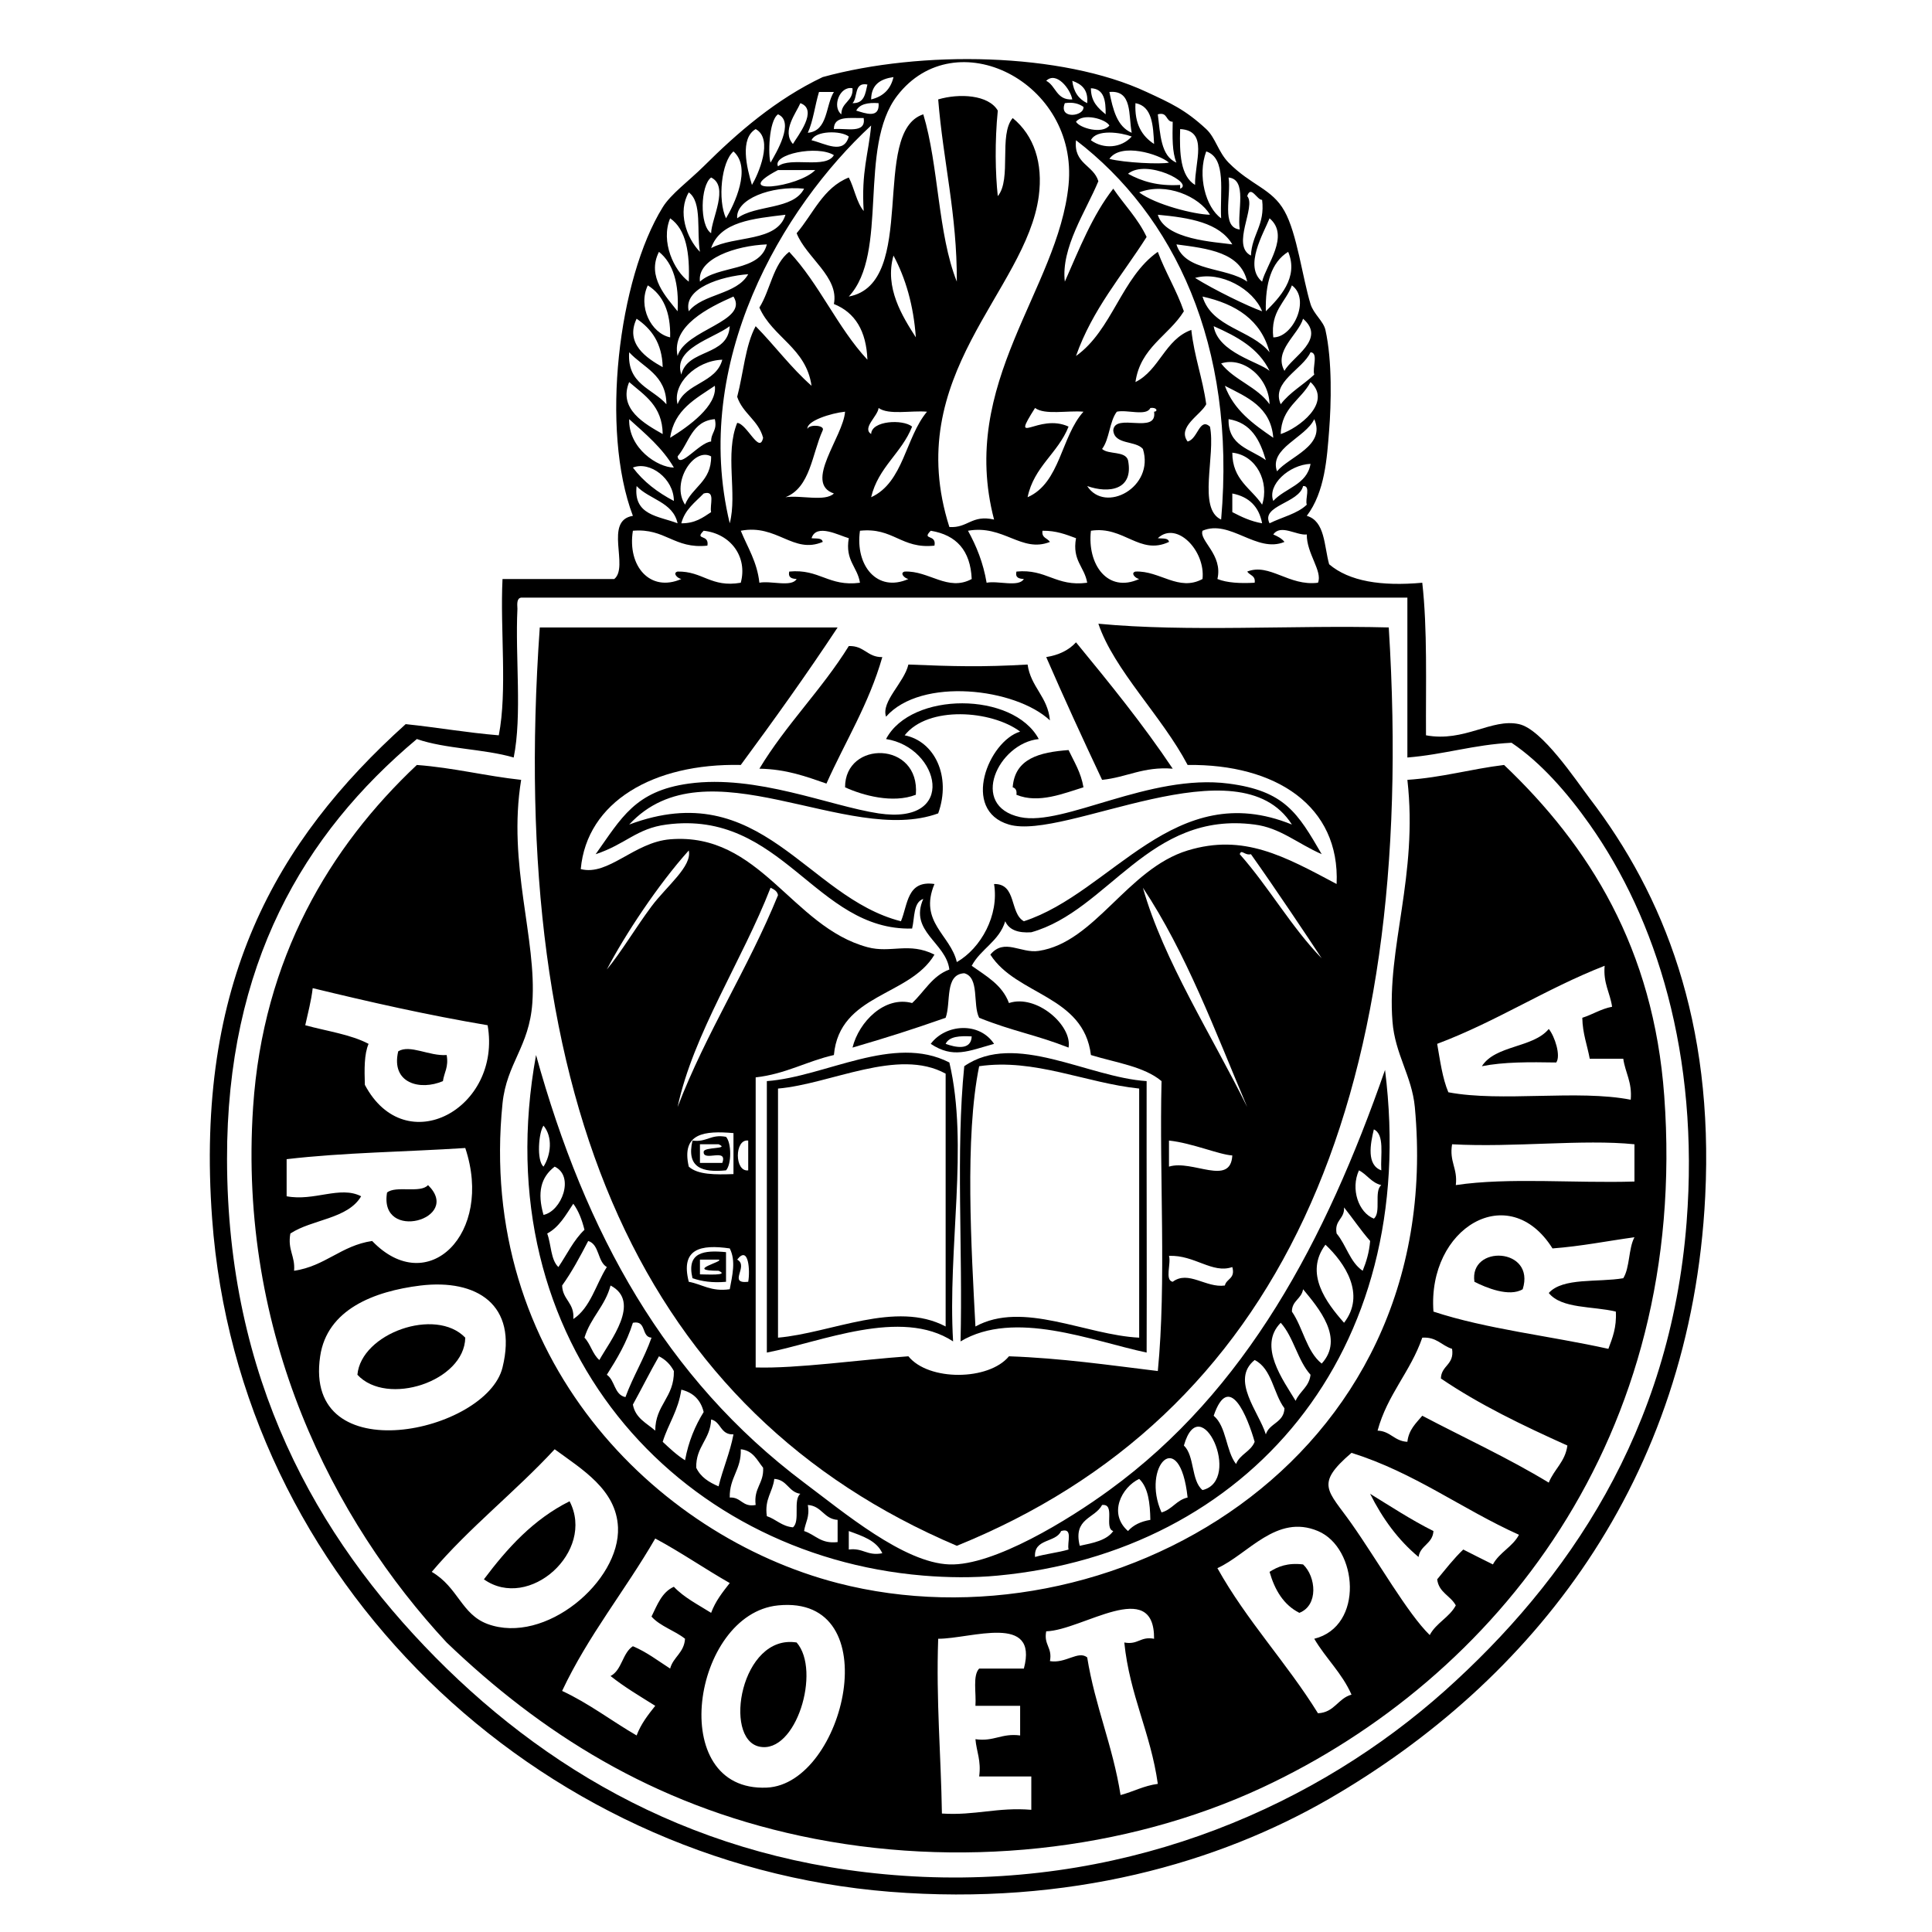 <?xml version="1.0" encoding="utf-8"?>
<!-- Generator: Adobe Illustrator 15.1.0, SVG Export Plug-In . SVG Version: 6.00 Build 0)  -->
<!DOCTYPE svg PUBLIC "-//W3C//DTD SVG 1.1//EN" "http://www.w3.org/Graphics/SVG/1.1/DTD/svg11.dtd">
<svg version="1.1" id="Layer_1" xmlns="http://www.w3.org/2000/svg" xmlns:xlink="http://www.w3.org/1999/xlink" x="0px" y="0px"
	 width="283.465px" height="283.465px" viewBox="0 0 283.465 283.465" enable-background="new 0 0 283.465 283.465"
	 xml:space="preserve">
<g id="XMLID_1_">
	<g>
		<path d="M227.237,150.97c0.889,1.094,1.799,3.94,1.094,4.919c-3.895-0.068-7.72-0.091-10.908,0.547
			C219.404,153.315,224.938,153.771,227.237,150.97z"/>
		<path d="M203.213,156.982c5.215,41.627-20.268,70.753-56.816,74.191c-3.575,0.342-7.378,0.296-10.931,0
			c-36.094-3.006-64.536-33.999-56.816-76.378c7.242,26.165,18.992,47.457,39.328,62.737c5.784,4.326,14.62,11.773,21.314,12.001
			c6.513,0.228,17.557-6.581,23.478-10.908C182.832,204.029,194.491,182.031,203.213,156.982z M202.666,171.716
			c-0.137-2.231,0.524-5.261-1.093-6.012C201.05,167.867,200.48,170.919,202.666,171.716z M201.573,178.798
			c1.116-0.889-0.022-4.031,1.093-4.919c-1.457-0.342-2.072-1.549-3.278-2.163C198.135,174.448,199.319,177.909,201.573,178.798z
			 M199.934,186.449c0.524-1.298,0.957-2.688,1.093-4.372c-1.366-1.549-2.527-3.302-3.825-4.919c0.091,1.73-1.457,1.821-1.093,3.825
			C197.52,182.646,198.066,185.196,199.934,186.449z M197.201,194.078c3.233-4.168,0.091-8.813-2.732-11.455
			C191.349,186.813,194.582,191.117,197.201,194.078z M193.922,200.066c3.37-3.688-0.455-8.152-2.732-10.907
			c-0.228,1.435-1.64,1.662-1.64,3.279C191.189,194.807,191.69,198.291,193.922,200.066z M190.097,205.532
			c0.592-1.412,1.98-2.026,2.186-3.826c-1.89-2.095-2.482-5.533-4.372-7.628C184.517,197.493,188.274,202.504,190.097,205.532z
			 M185.724,210.451c0.524-1.662,2.665-1.708,2.733-3.826c-1.64-2.186-1.822-5.807-4.373-7.082
			C180.486,202.458,184.722,207.194,185.724,210.451z M181.352,214.801c0.569-1.435,2.163-1.822,2.732-3.257
			c-1.024-3.598-3.734-10.475-6.012-3.825C179.963,209.29,179.849,212.865,181.352,214.801z M176.433,218.626
			c5.921-1.412-0.318-15.029-2.732-6.535C175.294,213.594,174.748,217.237,176.433,218.626z M174.247,219.719
			c-1.162-10.68-6.832-4.509-3.826,2.187C171.992,221.473,172.607,220.084,174.247,219.719z M168.781,222.998
			c-0.045-2.505-0.318-4.759-1.64-6.012c-2.573,1.229-4.577,5.078-1.64,7.651C166.276,223.75,167.393,223.227,168.781,222.998z
			 M163.339,224.638c-1.412-0.409,0.388-4.053-1.64-3.825c-1.07,2.026-4.281,1.913-3.279,5.989
			C160.355,226.392,162.359,226.027,163.339,224.638z M156.78,227.348c-0.25-1.024,0.729-3.279-1.093-2.71
			c-0.774,1.754-4.03,1.048-3.825,3.804C153.41,227.985,155.232,227.804,156.78,227.348z M124.535,227.348
			c2.118-0.273,2.665,0.979,4.919,0.547c-0.843-1.867-2.915-2.527-4.919-3.257C124.535,225.549,124.535,226.437,124.535,227.348z
			 M122.896,226.255c0-1.07,0-2.163,0-3.257c-2.049-0.137-2.3-2.049-4.372-2.186c0.319,1.776-0.364,2.527-0.546,3.825
			C119.639,225.162,120.414,226.551,122.896,226.255z M116.337,224.092c1.116-0.889-0.023-4.031,1.093-4.919
			c-1.753-0.251-1.913-2.072-3.826-2.187c-0.228,1.959-1.457,2.915-1.093,5.466C113.878,222.907,114.675,223.932,116.337,224.092z
			 M110.872,220.813c-0.319-2.528,1.229-3.143,1.093-5.466c-0.888-1.093-1.457-2.527-3.279-2.71
			c0.114,2.983-1.685,4.122-1.617,7.082C108.777,219.628,108.891,221.177,110.872,220.813z M107.616,210.451
			c-1.936,0.091-1.799-1.845-3.279-2.187c-0.114,2.983-2.254,3.939-2.186,7.082c0.638,1.366,1.867,2.141,3.279,2.733
			C106.067,215.461,107.092,213.206,107.616,210.451z M100.511,214.254c0.501-2.756,1.48-5.056,2.732-7.082
			c-0.433-1.776-1.525-2.847-3.279-3.279c-0.433,3.052-1.913,5.01-2.733,7.651C98.256,212.5,99.281,213.479,100.511,214.254z
			 M96.139,209.904c0-3.803,2.801-4.851,2.732-8.744c-0.501-0.957-1.229-1.686-2.186-2.163c-1.321,2.3-2.528,4.736-3.826,7.082
			C93.224,208.083,94.863,208.789,96.139,209.904z M95.592,196.264c-1.548-0.091-0.683-2.596-2.732-2.186
			c-0.911,2.914-2.346,5.306-3.826,7.628c1.207,0.798,1.07,2.938,2.732,3.279C92.882,201.935,94.499,199.361,95.592,196.264z
			 M87.94,199.543c1.526-2.778,6.217-8.539,1.64-10.931c-0.797,3.029-2.938,4.714-3.826,7.651
			C86.643,197.175,86.938,198.7,87.94,199.543z M89.034,185.902c-1.389-0.797-1.07-3.324-2.733-3.825
			c-1.184,2.277-2.391,4.531-3.826,6.535c0.068,2.118,1.845,2.528,1.64,4.919C86.643,191.869,87.417,188.453,89.034,185.902z
			 M85.754,180.438c-0.364-1.458-0.865-2.778-1.64-3.826c-1.093,1.64-2.049,3.416-3.826,4.372c0.592,1.595,0.501,3.849,1.64,4.919
			C83.181,184.058,84.16,181.94,85.754,180.438z M79.743,178.251c2.664-0.546,4.6-5.67,1.64-7.082
			C79.333,172.74,78.809,174.972,79.743,178.251z M79.743,171.169c1.093-1.708,1.389-4.35,0-6.012
			C79.037,166.137,78.695,170.258,79.743,171.169z"/>
		<path d="M210.317,224.638c-0.113,1.891-1.936,2.072-2.186,3.804c-2.983-2.482-5.283-5.625-7.105-9.269
			C204.078,221.04,207.039,222.998,210.317,224.638z"/>
		<path d="M203.76,92.059c4.418,70.435-16.373,115.683-63.375,134.743c-45.863-19.493-66.13-64.536-61.189-134.743
			c12.434-0.022,29.467,0.023,43.7,0c-4.554,6.9-9.336,13.572-14.209,20.176c-12.844-0.273-22.59,5.42-23.478,15.28
			c4.053,1.047,7.811-3.94,13.117-4.373c13.208-1.07,17.808,12.821,28.943,15.827c3.438,0.934,6.08-0.797,9.837,1.093
			c-3.644,6.171-13.937,5.716-14.756,14.733c-4.008,0.911-7.037,2.778-11.477,3.279c0,14.187,0,28.374,0,42.561
			c6.057,0.183,15.28-1.138,22.408-1.639c2.96,3.666,11.796,3.598,14.756,0c7.72,0.272,14.711,1.298,21.839,2.163
			c1.274-13.094,0.204-28.533,0.546-42.538c-2.573-2.164-6.74-2.71-10.361-3.826c-1.07-8.768-10.931-8.744-14.756-14.733
			c2.049-2.482,4.463-0.137,7.104-0.547c8.267-1.252,12.98-12.023,21.839-14.733c8.221-2.505,14.187,0.843,21.861,4.919
			c0.523-11.455-8.927-17.626-21.861-17.466c-3.758-7.15-10.794-13.914-13.094-20.723C174.27,92.765,189.731,91.694,203.76,92.059z
			 M193.922,140.609c-1.662-2.55-7.104-10.68-10.384-15.28c-0.934,0.228-1.39-0.797-1.64,0
			C186.18,130.156,189.436,135.986,193.922,140.609z M179.712,188.612c0.228-1.024,1.571-0.979,1.094-2.71
			c-2.938,1.025-5.534-1.799-9.292-1.64c0.342,1.116-0.66,3.575,0.547,3.804C174.36,186.335,176.934,189,179.712,188.612z
			 M171.514,171.169c3.439-1.07,9.041,2.961,9.292-1.64c-1.937-0.113-5.876-1.821-9.292-2.186
			C171.514,168.618,171.514,169.894,171.514,171.169z M182.991,162.425c-4.691-11.113-8.972-22.659-15.303-32.177
			C170.694,140.905,177.891,152.063,182.991,162.425z M114.151,131.341c-0.114-0.615-0.592-0.843-1.093-1.093
			c-4.167,10.726-11.34,21.406-13.641,32.177C103.653,151.403,109.733,142.18,114.151,131.341z M109.779,188.066
			c0.296-1.595,0.068-5.443-1.617-3.257C109.938,185.766,106.705,188.407,109.779,188.066z M109.779,171.716
			c0-1.458,0-2.915,0-4.372C107.752,167.07,107.752,171.989,109.779,171.716z M107.616,172.262c0-2.004,0-4.008,0-6.012
			c-4.213-0.364-7.697-0.045-6.559,4.919C102.378,172.376,104.951,172.354,107.616,172.262z M107.069,189.159
			c0.365-2.004,0.934-4.145,0-5.989c-4.258-0.615-7.264,0.022-6.012,4.896C103.061,188.431,104.291,189.546,107.069,189.159z
			 M95.592,132.98c2.209-2.96,5.989-5.875,5.465-8.198c-4.486,4.987-9.405,12.434-12.023,17.466
			C91.083,139.789,93.315,136.032,95.592,132.98z"/>
		<path d="M156.78,110.049c0.82,1.73,1.822,3.279,2.187,5.465c-2.778,0.842-6.581,2.459-9.838,1.093
			c0.092-0.638-0.137-0.979-0.546-1.093C148.901,111.278,152.522,110.368,156.78,110.049z"/>
		<path d="M123.989,115.514c-0.023-6.923,11.044-6.809,10.384,1.093C131.002,117.928,126.562,116.698,123.989,115.514z"/>
		<path d="M106.522,166.797c0.82,0.888,0.82,4.03,0,4.919c-3.461,0.342-5.853-0.364-4.919-4.372
			C103.699,167.64,104.268,166.364,106.522,166.797z M105.976,170.622c0.842-2.3-2.847-0.091-2.733-1.639
			c0.046-0.752,3.917-0.342,2.187-1.094c-0.911,0-1.822,0-2.733,0c0,0.911,0,1.822,0,2.732
			C103.79,170.622,104.883,170.622,105.976,170.622z"/>
		<path d="M244.18,160.808c3.667,50.145-24.73,85.486-59.002,101.473c-20.017,9.313-44.702,12.023-67.748,7.082
			c-21.77-4.668-38.143-15.188-51.897-28.374c-16.646-17.898-30.628-45.226-28.397-78.563c1.458-21.816,11.227-38.144,24.025-50.19
			c5.419,0.41,10.042,1.617,15.303,2.186c-2.027,12.434,2.323,23.273,1.64,32.746c-0.456,6.422-3.757,8.813-4.373,14.711
			c-3.78,37.21,22.317,63.443,49.165,70.389c39.51,10.225,89.563-17.421,84.689-69.842c-0.433-4.555-2.915-7.766-3.279-12.548
			c-0.865-10.862,3.78-21.383,2.187-35.456c5.101-0.341,9.313-1.594,14.187-2.186C233.181,124.122,242.608,139.174,244.18,160.808z
			 M239.808,173.355c0-1.822,0-3.644,0-5.466c-7.537-0.774-17.671,0.501-26.757,0c-0.433,2.597,0.843,3.507,0.546,5.989
			C221.34,172.718,231.177,173.629,239.808,173.355z M239.261,161.354c0.229-2.597-0.797-3.939-1.093-6.012c-1.64,0-3.279,0-4.919,0
			c-0.364-2.004-1.047-3.667-1.093-6.012c1.525-0.479,2.71-1.299,4.372-1.617c-0.296-2.072-1.32-3.416-1.093-6.012
			c-8.631,3.37-15.85,8.175-24.571,11.454c0.433,2.482,0.774,5.056,1.64,7.104C220.292,161.741,231.496,159.828,239.261,161.354z
			 M238.168,187.542c0.979-1.571,0.752-4.35,1.64-6.012c-3.985,0.547-7.788,1.321-12.023,1.64
			c-6.399-10.179-18.377-3.028-17.467,9.269c7.788,2.573,17.171,3.575,25.665,5.465c0.592-1.594,1.229-3.143,1.093-5.465
			c-3.348-0.82-7.971-0.388-9.838-2.732C229.31,187.405,234.434,188.18,238.168,187.542z M227.237,217.533
			c0.774-1.959,2.414-3.052,2.732-5.442c-6.535-2.938-12.935-6.012-18.559-9.838c0.045-1.936,2.004-1.981,1.64-4.35
			c-1.549-0.478-2.255-1.776-4.372-1.64c-1.731,5.01-5.124,8.335-6.559,13.641c1.913,0.068,2.437,1.549,4.372,1.64
			c0.205-1.799,1.275-2.732,2.187-3.825C214.872,210.975,221.362,213.958,227.237,217.533z M219.04,229.534
			c0.956-1.776,2.892-2.573,3.825-4.35c-8.403-3.78-15.303-9.108-24.571-12.023c-5.442,4.668-3.461,5.465,0,10.384
			c3.803,5.397,8.244,13.208,11.478,16.351c0.934-1.776,2.869-2.573,3.825-4.35c-0.773-1.435-2.505-1.89-2.732-3.826
			c1.229-1.479,2.414-3.028,3.826-4.372C216.147,228.076,217.582,228.828,219.04,229.534z M193.375,251.372
			c2.437-0.113,2.915-2.186,4.919-2.732c-1.389-3.165-3.78-5.328-5.465-8.198c7.355-1.821,6.398-13.344,0.546-15.804
			c-6.08-2.573-10.27,3.416-14.756,5.442C182.923,237.8,188.775,243.949,193.375,251.372z M169.328,240.441
			c0.068-9.131-10.566-1.229-15.827-1.093c-0.387,2.027,0.935,2.346,0.547,4.372c2.323,0.388,4.145-1.594,5.466-0.546
			c1.161,7.195,3.757,12.957,4.896,20.198c1.891-0.501,3.394-1.366,5.466-1.64c-1.048-7.491-4.122-12.979-4.919-20.745
			C166.982,241.376,167.302,240.055,169.328,240.441z M151.315,265.537c0-1.617,0-3.257,0-4.896c-2.551,0-5.102,0-7.651,0
			c0.318-2.322-0.388-3.621-0.547-5.465c2.756,0.387,3.803-0.911,6.559-0.547c0-1.457,0-2.892,0-4.35c-2.187,0-4.372,0-6.559,0
			c0.137-1.867-0.433-4.44,0.547-5.465c2.186,0,4.372,0,6.559,0c2.186-8.176-7.743-4.373-12.571-4.373
			c-0.319,9.063,0.41,17.057,0.547,25.642C143.049,266.402,146.351,265.127,151.315,265.537z M112.512,262.28
			c11.454-0.523,17.944-28.374,1.64-26.734C101.604,236.798,97.573,262.94,112.512,262.28z M104.336,236.639
			c0.638-1.73,1.685-3.028,2.732-4.372c-3.711-2.118-7.15-4.509-10.93-6.535c-4.395,7.605-9.815,14.187-13.664,22.362
			c3.962,1.844,7.242,4.395,10.931,6.535c0.638-1.708,1.685-3.028,2.733-4.35c-2.255-1.412-4.532-2.755-6.559-4.372
			c1.685-0.865,1.73-3.37,3.279-4.372c2.049,0.865,3.689,2.141,5.465,3.279c0.455-1.708,2.049-2.301,2.186-4.373
			c-1.503-1.206-3.644-1.821-4.919-3.256c0.843-1.708,1.503-3.575,3.279-4.372C100.374,234.407,102.423,235.432,104.336,236.639z
			 M71.544,238.278c8.449,3.098,19.47-6.285,19.129-14.187c-0.25-5.534-5.261-8.494-9.291-11.455
			c-5.762,6.24-12.525,11.478-18.036,17.99C67.241,232.904,67.673,236.844,71.544,238.278z M73.73,200.636
			c2.277-9.245-3.803-13.002-12.023-12.023c-6.877,0.843-13.731,3.53-14.733,10.385C44.446,216.053,71.385,210.2,73.73,200.636z
			 M53.532,159.168c5.966,11.25,20.131,3.438,18.013-8.744c-8.881-1.503-17.33-3.416-25.664-5.442
			c-0.228,1.958-0.706,3.644-1.093,5.442c3.143,0.865,6.672,1.344,9.291,2.732C53.418,154.682,53.463,156.914,53.532,159.168z
			 M54.602,182.077c8.152,8.494,17.854-1.07,13.663-13.641c-8.722,0.569-17.898,0.66-26.21,1.64c0,1.821,0,3.644,0,5.442
			c4.053,0.774,7.833-1.594,10.931,0c-1.958,3.348-7.219,3.37-10.384,5.465c-0.433,2.438,0.729,3.279,0.547,5.466
			C47.748,185.766,50.025,182.76,54.602,182.077z"/>
		<path d="M172.061,112.781c-4.326-0.341-6.74,1.275-10.361,1.64c-2.801-5.943-5.557-11.933-8.198-18.013
			c1.868-0.296,3.325-1.025,4.373-2.164C162.792,100.234,167.688,106.246,172.061,112.781z"/>
		<path d="M65.533,154.796c0.319,1.776-0.364,2.527-0.546,3.826c-3.325,1.435-7.674,0.341-6.559-4.373
			C60.159,153.202,62.959,154.979,65.533,154.796z"/>
		<path d="M62.8,173.879c5.124,5.01-7.242,8.426-6.012,1.093C58.086,173.901,61.684,175.132,62.8,173.879z"/>
		<path d="M124.535,94.792c2.277-0.091,2.71,1.662,4.919,1.617c-1.981,6.923-5.442,12.388-8.198,18.559
			c-2.96-1.024-5.875-2.118-9.837-2.186C115.313,106.314,120.573,101.19,124.535,94.792z"/>
		<path d="M191.189,229.534c1.913,1.799,2.277,6.012-0.547,7.104c-2.3-1.161-3.598-3.324-4.372-6.012
			C187.478,229.853,188.912,229.261,191.189,229.534z"/>
		<path d="M139.292,155.889c2.87,12.16-0.273,27.235,0.547,40.922c-7.629-5.01-19.425,0.114-27.327,1.64c0-13.276,0-26.553,0-39.828
			C121.12,157.984,131.094,151.676,139.292,155.889z M138.745,194.624c0-12.365,0-24.73,0-37.096
			c-7.014-3.849-16.829,1.526-24.594,2.187c0,12.183,0,24.366,0,36.549C121.985,195.581,131.435,190.753,138.745,194.624z"/>
		<path d="M216.33,188.066c-0.82-5.488,9.018-5.056,7.082,1.093C221.431,190.343,218.037,188.932,216.33,188.066z"/>
		<path d="M118.478,62.956c0.068-0.706,2.596-0.638,2.231,0.182c-1.594,3.507-1.799,8.38-5.465,9.815
			c2.209-0.342,5.807,0.706,7.105-0.547c-4.486-1.525,1.366-8.312,1.64-12.001C121.939,60.61,118.25,61.772,118.478,62.956z
			 M233.249,117.154c10.886,14.209,18.218,32.769,16.942,58.365c-2.095,41.9-25.436,71.186-55.177,88.401
			c-16.214,9.359-38.052,15.735-64.468,13.641c-51.806-4.145-95.552-45.59-99.423-98.763c-2.528-34.546,9.314-55.359,28.397-72.552
			c4.623,0.479,8.949,1.252,13.663,1.64c1.275-6.558,0.182-15.462,0.546-22.932c5.465,0,10.931,0,16.396,0
			c2.209-1.776-1.571-8.585,2.733-9.268c-4.782-12.616-2.141-34.75,4.372-45.271c1.184-1.936,3.849-3.871,6.012-6.012
			c4.987-4.964,10.612-9.837,17.466-13.094c14.415-3.962,35.046-3.644,47.526,2.187c3.529,1.639,5.647,2.573,8.744,5.442
			c1.366,1.275,1.754,3.348,3.279,4.919c3.324,3.37,6.354,3.803,8.198,7.104c1.844,3.257,2.642,9.77,3.825,13.641
			c0.455,1.48,1.891,2.505,2.187,3.803c1.024,4.577,0.842,10.93,0.546,14.733c-0.318,4.053-0.614,9.041-3.279,12.547
			c2.688,0.774,2.528,4.395,3.279,7.105c2.938,2.505,7.651,3.256,13.664,2.71c0.773,6.854,0.501,14.779,0.546,22.385
			c5.647,1.048,9.633-2.528,13.641-1.64C226.259,106.975,231.223,114.489,233.249,117.154z M247.459,179.345
			c1.913-24.64-4.486-44.588-14.21-58.365c-3.256-4.623-7.195-9.132-11.477-12.001c-5.534,0.273-9.884,1.73-15.28,2.163
			c0-7.811,0-15.622,0-23.455c-43.335,0-86.693,0-130.029,0c-0.638,0.091-0.592,0.865-0.546,1.64
			c-0.342,7.105,0.706,15.622-0.547,21.815c-4.349-1.275-10.042-1.252-14.209-2.71c-16.646,13.959-27.896,33.088-27.851,61.645
			c0.045,32.108,13.026,55.336,30.583,73.099c17.74,17.944,41.126,30.901,71.573,32.199c31.152,1.298,57.909-10.702,76.491-27.28
			C229.993,231.971,245.068,210.019,247.459,179.345z M193.375,85.5c0.706-1.685-1.685-4.304-1.64-7.082
			c-1.503,0.182-3.825-1.571-4.918,0c0.638,0.273,1.229,0.569,1.64,1.093c-4.076,1.708-7.993-3.37-12.024-1.64
			c-0.523,1.458,3.029,3.507,2.187,7.082c1.435,0.569,3.348,0.661,5.465,0.547c0.16-1.07-0.729-1.07-1.093-1.64
			C186.271,82.563,189.094,86.047,193.375,85.5z M187.363,69.15c1.845-2.186,7.196-3.734,5.466-7.651
			C191.554,64.231,186.156,65.757,187.363,69.15z M192.829,54.963c-0.319-0.957,0.66-3.211-0.547-3.279
			c-1.139,2.528-5.829,4.35-4.372,7.629C189.23,57.559,191.234,56.466,192.829,54.963z M187.91,63.685
			c2.551-0.82,7.651-4.6,4.372-7.628C190.916,58.675,188.001,59.791,187.91,63.685z M191.735,74.046
			c-0.296-0.797,0.638-2.824-0.546-2.732c-0.592,2.527-6.239,2.846-4.919,5.465C188.092,75.868,190.347,75.39,191.735,74.046z
			 M188.457,54.417c1.047-2.004,6.217-4.646,2.732-7.651C190.461,49.156,186.817,51.479,188.457,54.417z M186.817,73.5
			c1.73-1.913,4.941-2.346,5.465-5.442C189.14,68.193,185.906,71.131,186.817,73.5z M186.817,49.498
			c2.892,0.045,5.511-5.602,2.732-7.628C188.616,44.396,186.385,45.626,186.817,49.498z M185.724,45.672
			c1.959-1.958,4.874-4.919,3.279-8.722C186.521,38.476,185.633,41.596,185.724,45.672z M185.178,41.322
			c0.592-2.459,4.121-6.74,1.093-9.291C185.405,34.218,182.444,39.068,185.178,41.322z M185.178,74.046
			c1.093-3.279-0.82-7.264-4.372-7.628C180.806,70.425,183.583,71.632,185.178,74.046z M183.538,37.497
			c0.137-3.143,2.095-4.463,1.64-8.175c-0.729,0.068-1.64-2.232-2.187-0.547C184.357,30.324,180.577,36.017,183.538,37.497z
			 M186.817,64.231c-0.364-4.554-3.872-5.966-7.105-7.628C181.033,60.201,183.902,62.227,186.817,64.231z M185.724,67.51
			c-0.865-2.96-2.163-5.488-5.465-6.012C180.145,65.438,183.515,65.894,185.724,67.51z M186.271,51.684
			c-1.253-4.736-4.919-7.082-9.838-8.175C177.822,48.108,183.583,48.359,186.271,51.684z M178.072,47.858
			c0.638,3.917,6.741,5.26,8.198,6.559C184.677,51.092,181.488,49.361,178.072,47.858z M181.898,33.671
			c-0.41-2.664,1.161-7.333-1.64-7.628C180.669,28.729,179.12,33.375,181.898,33.671z M180.806,75.139
			c1.32,0.683,2.664,1.343,4.372,1.64c-0.456-2.437-1.913-3.894-4.372-4.373C180.806,73.317,180.806,74.228,180.806,75.139z
			 M175.34,40.776c2.801,1.753,7.811,4.19,9.838,4.896C183.88,42.416,179.12,39.729,175.34,40.776z M186.271,59.313
			c-0.091-3.894-3.826-7.06-7.104-5.989C181.056,55.783,184.472,56.739,186.271,59.313z M182.991,41.322
			c-0.979-4.304-5.716-4.85-10.384-5.465C173.859,39.911,179.895,39.136,182.991,41.322z M179.166,76.232
			c2.254-25.709-6.969-44.679-21.292-55.655c-0.388,3.484,2.573,3.621,3.279,6.012c-1.822,4.395-5.512,9.769-4.919,14.733
			c2.117-4.805,4.076-9.769,7.104-13.64c1.617,2.368,3.621,4.372,4.896,7.082c-3.599,5.67-7.948,10.612-10.361,17.466
			c5.328-3.78,6.649-11.523,12.001-15.28c1.138,3.051,2.755,5.625,3.825,8.722c-2.231,3.598-6.376,5.283-7.104,10.384
			c3.529-1.753,4.326-6.263,8.197-7.651c0.433,3.939,1.663,7.082,2.187,10.908c-0.797,1.571-4.304,3.325-2.732,5.465
			c1.503-0.342,1.73-3.575,3.279-2.186C178.392,66.827,175.682,74.638,179.166,76.232z M179.166,32.031
			c-0.205-3.78,0.842-8.835-2.187-9.814C175.658,25.746,176.889,30.415,179.166,32.031z M180.806,35.857
			c-1.891-3.188-6.263-3.917-10.931-4.349C170.945,35.174,178.255,35.493,180.806,35.857z M176.433,84.954
			c0.456-4.145-3.803-8.585-6.558-5.989c0.66,0.091,1.548-0.091,1.639,0.546c-4.326,2.027-6.604-2.391-11.454-1.64
			c-0.569,4.919,2.437,9.2,7.082,7.082c-0.592-0.114-1.298-0.888-0.546-1.093C170.171,83.701,172.926,86.844,176.433,84.954z
			 M175.34,27.135c-0.068-3.37,2.026-7.97-2.187-8.198C173.04,22.536,173.199,25.814,175.34,27.135z M173.153,27.682
			c2.096-0.797-4.918-4.418-7.651-2.187c2.004,1.093,4.35,1.845,7.651,1.64C173.153,27.317,173.153,27.5,173.153,27.682z
			 M167.142,28.229c2.392,1.799,8.062,3.233,10.385,3.279C175.978,28.843,171.081,26.68,167.142,28.229z M172.607,23.856
			c-0.638-1.526-0.592-3.758-0.547-5.989c-1.07-0.023-0.683-1.503-2.186-1.093C170.239,19.666,170.308,22.9,172.607,23.856z
			 M162.77,23.31c2.187,0.569,7.561,0.82,8.744,0.547C170.057,22.604,164.455,20.873,162.77,23.31z M169.328,60.405
			c0.592-0.022,0.433-0.683-0.547-0.546c-0.569,1.252-3.416,0.205-4.919,0.546c-1.093,1.435-1.07,4.031-2.163,5.465
			c0.934,0.866,3.37,0.25,3.803,1.64c0.889,4.418-2.846,4.919-5.988,3.803c2.642,4.099,9.928,0.159,8.175-5.443
			c-1.093-1.275-4.167-0.569-4.35-2.732C163.566,60.474,169.852,63.844,169.328,60.405z M169.328,21.124
			c-0.137-2.755-0.273-5.534-2.732-5.989C166.436,18.209,167.574,19.985,169.328,21.124z M160.06,20.577
			c1.845,1.343,4.464,1.161,5.989-0.547C164.478,19.438,160.856,18.892,160.06,20.577z M166.049,19.484
			c-0.501-2.573,0.137-6.308-3.279-5.989C163.293,16.068,163.886,18.573,166.049,19.484z M162.223,16.774
			c0.023-2.026-0.228-3.757-2.163-3.826C160.06,14.952,161.13,15.863,162.223,16.774z M157.874,17.867
			c0.546,0.934,3.871,1.867,4.896,0.546C162.223,17.457,158.898,16.523,157.874,17.867z M159.514,15.134
			c0.182-2.004-0.843-2.801-2.187-3.279C157.51,13.472,158.261,14.542,159.514,15.134z M156.234,15.134
			c-0.979,2.437,2.892,1.958,2.732,0.547C158.329,15.226,157.486,14.952,156.234,15.134z M158.967,60.405
			c-2.346-0.205-5.647,0.524-7.104-0.546c-3.758,5.921,0.478,0.683,4.918,2.733c-1.548,3.917-5.078,5.852-6.012,10.361
			C155.573,70.858,155.665,64.049,158.967,60.405z M149.129,83.861c4.44-0.433,5.762,2.254,10.385,1.64
			c-0.388-2.346-2.232-3.234-1.64-6.536c-1.48-0.546-2.893-1.116-4.919-1.093c-0.159,1.07,0.729,1.07,1.093,1.64
			c-4.167,1.663-6.809-2.573-12.023-1.64c1.229,2.232,2.231,4.668,2.732,7.629c1.662-0.342,4.691,0.706,5.466-0.547
			C149.539,84.908,148.924,84.794,149.129,83.861z M153.501,11.855c1.436,0.729,1.48,2.869,3.826,2.732
			C157.031,13.017,154.981,10.421,153.501,11.855z M156.78,27.135c1.48-15.121-16.601-24.184-25.14-13.094
			c-5.83,7.583-1.161,23.091-7.105,29.467c10.293-1.913,3.097-24.184,10.931-26.735c2.277,7.538,2.118,17.535,4.919,24.548
			c0.045-9.883-2.004-17.648-2.733-26.734c3.052-0.911,7.378-0.706,8.745,1.64c-0.455,4.555-0.364,9.2,0,12.547
			c2.072-2.482,0.091-9.018,2.187-11.454c3.143,2.573,4.463,6.626,3.825,11.454c-1.867,14.005-20.222,26.233-13.117,48.55
			c2.733,0.182,3.256-1.845,6.558-1.093C140.59,56.125,155.255,42.529,156.78,27.135z M132.733,83.861
			c3.575-0.16,6.331,2.983,9.837,1.093c-0.182-4.19-2.254-6.467-6.011-7.082c-1.412,1.435,0.888,0.433,0.546,2.186
			c-4.896,0.524-6.012-2.709-10.931-2.186c-0.729,5.101,2.528,9.109,7.105,7.082C132.688,84.84,131.959,84.066,132.733,83.861z
			 M136.012,60.405c-2.323-0.205-5.625,0.524-7.104-0.546c-0.114,1.207-2.459,2.938-1.093,3.826
			c0.045-1.981,4.668-2.209,6.012-1.093c-1.548,3.917-4.964,5.943-6.012,10.361C132.574,70.79,132.847,64.163,136.012,60.405z
			 M134.373,49.498c-0.342-4.736-1.503-8.676-3.279-12.001C129.75,42.21,132.392,46.4,134.373,49.498z M125.628,16.228
			c1.298,0.387,3.461,1.252,3.279-1.093C127.336,15.021,126.129,15.271,125.628,16.228z M127.814,14.588
			c1.776-0.433,2.869-1.503,3.279-3.279C129.181,11.582,127.837,12.402,127.814,14.588z M127.268,12.402
			c-2.027-0.387-1.367,1.913-2.186,2.732C126.813,15.203,126.972,13.723,127.268,12.402z M122.349,18.938
			c1.845-0.16,4.737,0.729,4.372-1.617C124.786,17.366,122.326,16.911,122.349,18.938z M126.721,30.961
			c-0.364-5.807,0.706-8.334,1.093-12.547c-13.071,12.092-26.438,34.75-20.746,58.365c1.139-4.35-0.751-10.202,1.093-14.734
			c1.435,0.114,3.279,4.691,3.803,2.186c-0.683-2.573-2.983-3.552-3.803-6.012c0.911-3.438,1.184-7.538,2.71-10.361
			c2.801,2.847,5.192,6.103,8.198,8.745c-0.797-5.579-5.693-7.06-7.651-11.477c1.617-2.573,2.004-6.354,4.373-8.175
			c4.417,4.691,7.082,11.113,11.477,15.827c-0.16-4.213-1.799-6.923-4.919-8.175c0.797-3.962-4.053-6.809-5.465-10.384
			c2.437-2.847,3.871-6.672,7.651-8.175C125.355,27.591,125.651,29.663,126.721,30.961z M115.791,83.861
			c4.463-0.433,5.761,2.254,10.384,1.64c-0.364-2.346-2.209-3.234-1.64-6.536c-1.412-0.387-4.759-2.232-5.465,0
			c0.661,0.091,1.549-0.091,1.64,0.546c-4.327,1.845-6.695-2.664-12.023-1.64c1.002,2.459,2.391,4.532,2.732,7.629
			c1.663-0.342,4.714,0.706,5.465-0.547C116.224,84.908,115.608,84.794,115.791,83.861z M123.442,16.774
			c0-1.822,1.776-1.867,1.64-3.826C123.214,12.561,122.03,15.658,123.442,16.774z M119.07,20.577
			c2.004,0.478,4.714,2.163,5.465-0.547C123.351,19.12,119.617,19.165,119.07,20.577z M122.349,13.495c-0.729,0-1.458,0-2.186,0
			c-0.592,1.958-0.843,4.235-1.64,5.989C121.506,19.211,121.097,15.499,122.349,13.495z M122.349,22.763
			c-2.414-1.503-9.086-0.137-8.198,1.64C115.996,22.945,121.165,24.835,122.349,22.763z M119.617,24.949c-1.822,0-3.644,0-5.465,0
			C106.887,28.752,117.157,27.522,119.617,24.949z M117.977,27.682c-4.851-0.479-10.088,1.548-9.815,4.349
			C110.849,30.005,116.383,30.825,117.977,27.682z M116.337,21.124c0.683-1.161,3.78-5.01,1.093-5.989
			C116.838,16.546,114.652,19.233,116.337,21.124z M113.058,23.856c0.797-1.389,3.598-5.989,1.093-7.083
			C112.762,17.753,112.694,22.9,113.058,23.856z M104.336,36.404c3.393-1.868,9.701-0.843,10.908-4.896
			C110.553,32.077,105.68,32.487,104.336,36.404z M110.326,27.135c0.888-1.48,3.233-6.74,0.546-8.198
			C108.526,20.327,109.551,24.562,110.326,27.135z M102.697,41.322c2.642-2.437,8.79-1.412,9.815-5.465
			C107.957,36.04,102.241,37.952,102.697,41.322z M108.686,85.5c1.024-3.78-1.458-7.196-5.443-7.629
			c-1.435,1.435,0.866,0.433,0.547,2.186c-4.896,0.524-6.148-2.596-10.931-2.186c-0.843,5.215,2.55,9.086,7.105,7.082
			c-0.592-0.114-1.321-0.888-0.547-1.093C103.129,83.792,104.313,86.252,108.686,85.5z M106.522,32.031
			c1.184-1.981,3.826-7.401,1.093-9.814C105.839,23.742,105.27,29.344,106.522,32.031z M99.417,52.23
			c1.093-3.872,10.498-5.056,8.198-8.722C103.949,45.125,98.461,47.835,99.417,52.23z M101.057,45.672
			c2.095-2.619,7.037-2.414,8.722-5.442C105.726,40.548,100.215,42.302,101.057,45.672z M104.336,64.778
			c-0.023-1.298,0.934-1.617,0.546-3.279c-3.393,0.273-3.78,3.507-5.465,5.465C99.668,68.899,102.606,64.915,104.336,64.778z
			 M98.325,64.231c2.71-1.662,6.945-4.691,6.558-7.628C102.059,58.516,98.917,60.109,98.325,64.231z M104.336,34.218
			c0.045-2.118,2.687-6.877,0-8.175C102.765,27.204,102.606,33.079,104.336,34.218z M99.964,54.963
			c0.888-3.826,6.854-2.619,7.104-7.105C104.542,49.726,98.666,51.114,99.964,54.963z M100.511,74.046
			c1.025-2.596,3.871-3.393,3.826-7.082C101.809,65.552,98.393,70.835,100.511,74.046z M104.336,75.139
			c-0.25-1.025,0.729-3.279-1.093-2.733c-1.252,1.298-2.755,2.346-3.279,4.373C101.991,76.801,103.129,75.936,104.336,75.139z
			 M99.417,59.313c1.184-3.166,5.647-3.074,6.559-6.536C102.082,52.914,98.621,56.352,99.417,59.313z M102.697,36.95
			c-0.524-2.938,0.364-7.287-1.64-8.722C99.395,31.052,100.693,34.901,102.697,36.95z M101.057,41.322
			c0.16-4.167-0.364-7.651-2.732-9.291C96.89,35.447,98.894,39.729,101.057,41.322z M99.417,45.672
			c0.228-4.031-0.615-7.014-2.732-8.722C94.818,40.617,97.846,43.668,99.417,45.672z M98.325,49.498
			c0.091-3.734-1.048-6.239-3.279-7.628C93.565,44.966,95.523,48.906,98.325,49.498z M99.417,76.779
			c-0.683-3.143-4.167-3.484-6.012-5.465C92.905,75.64,96.662,75.708,99.417,76.779z M97.778,59.313
			c-0.022-4.327-3.37-5.352-5.465-7.629C91.971,56.397,95.751,56.99,97.778,59.313z M97.231,63.685
			c-0.045-4.145-2.687-5.693-4.919-7.628C90.673,60.041,94.635,62.205,97.231,63.685z M98.871,73.5c0-3.279-3.53-5.898-6.012-4.896
			C94.408,70.676,96.48,72.247,98.871,73.5z M97.231,53.87c-0.091-3.553-1.662-5.625-3.826-7.105
			C91.652,50.431,94.909,52.572,97.231,53.87z M98.871,68.604c-1.685-2.892-4.167-4.941-6.559-7.105
			C92.199,65.802,96.503,68.581,98.871,68.604z"/>
		<path d="M83.568,220.266c3.826,7.355-5.944,16.146-12.57,11.454C74.437,227.143,78.24,222.93,83.568,220.266z"/>
		<path d="M150.769,97.501c0.479,3.347,2.961,4.691,3.279,8.198c-5.032-4.737-18.878-6.399-24.047-0.546
			c-0.751-2.232,2.665-4.987,3.279-7.651C139.998,97.774,144.119,97.888,150.769,97.501z"/>
		<path d="M106.522,183.717c0,1.457,0,2.914,0,4.35c-2.004,0.182-3.575-0.068-4.919-0.524
			C100.693,183.717,103.289,183.397,106.522,183.717z M102.697,186.973c0.797,0,4.463,0.228,2.733-0.523
			c-5.169-0.022,1.024-1.389,0-1.64c-0.911,0-1.822,0-2.733,0C102.697,185.538,102.697,186.267,102.697,186.973z"/>
		<path d="M116.884,240.988c3.621,4.145-0.091,16.419-5.465,15.28C106.021,255.13,108.731,239.69,116.884,240.988z"/>
		<path d="M180.259,114.967c8.243,1.07,10.156,4.327,13.663,10.361c-3.644-1.617-6.103-3.871-9.838-4.349
			c-15.484-2.05-21.428,12.616-32.769,15.804c-1.959,0.137-3.279-0.364-3.826-1.617c-0.888,2.938-3.598,4.053-4.919,6.536
			c2.118,1.503,4.486,2.801,5.466,5.465c4.03-1.344,9.313,3.279,8.744,6.536c-4.873-1.913-8.106-2.368-13.116-4.372
			c-0.979-1.937,0.091-5.921-2.187-6.536c-2.915,0.159-1.913,4.281-2.732,6.536c-5.352,1.867-8.312,2.801-13.663,4.372
			c0.934-3.803,4.736-7.629,8.744-6.536c1.799-1.662,2.938-3.984,5.465-4.918c-0.478-3.962-5.943-5.579-3.826-10.361
			c-1.48,0.501-1.252,2.755-1.64,4.35c-14.187,0.364-19.06-17.512-36.048-15.257c-4.395,0.569-5.966,2.892-10.384,4.349
			c3.78-5.306,5.761-9.268,13.663-10.361c9.952-1.366,20.632,3.279,27.851,4.373c11.75,1.753,8.949-9.701,1.093-10.908
			c3.689-7.014,18.673-6.968,22.408,0c-5.943,0.615-10.293,9.815-2.732,11.455C156.074,121.275,168.668,113.464,180.259,114.967z
			 M150.223,135.167c12.957-4.213,22.089-21.201,39.327-14.187c-7.811-12.343-33.271,2.414-41.514,0
			c-7.105-2.095-2.983-12.229,1.64-13.641c-4.213-3.143-13.504-3.826-16.942,0.546c4.372,0.865,6.877,5.989,4.918,11.455
			c-13.321,4.851-33.976-10.635-45.339,1.64c19.379-7.242,25.983,10.657,39.874,14.187c1.025-2.437,0.866-6.058,4.919-5.465
			c-2.346,5.579,2.368,7.469,3.279,11.454c3.529-2.026,6.217-6.854,5.465-11.454C149.197,129.633,148.104,133.982,150.223,135.167z"
			/>
		<path d="M168.235,158.622c-0.023,12.935,0.045,28.67,0,39.828c-8.062-1.708-19.38-6.354-27.304-1.64
			c0.342-13.299-0.706-27.987,0.546-40.375C148.901,151.289,159.627,158.075,168.235,158.622z M167.142,196.264
			c0-12.183,0-24.366,0-36.549c-7.856-0.82-15.371-4.464-23.478-3.279c-2.141,10.43-1.139,26.871-0.547,38.188
			C150.086,190.799,159.263,195.877,167.142,196.264z"/>
		<path d="M136.559,153.156c2.163-2.915,7.127-3.279,9.291,0C142.069,154.204,139.861,155.343,136.559,153.156z M142.57,152.063
			c-1.73-0.091-3.301-0.023-3.825,1.093C140.111,153.657,142.479,154.204,142.57,152.063z"/>
		<path d="M52.439,201.706c0.546-6.08,11.477-9.974,15.826-5.442C68.151,202.686,56.766,206.397,52.439,201.706z"/>
	</g>
	<g>
	</g>
</g>
</svg>
